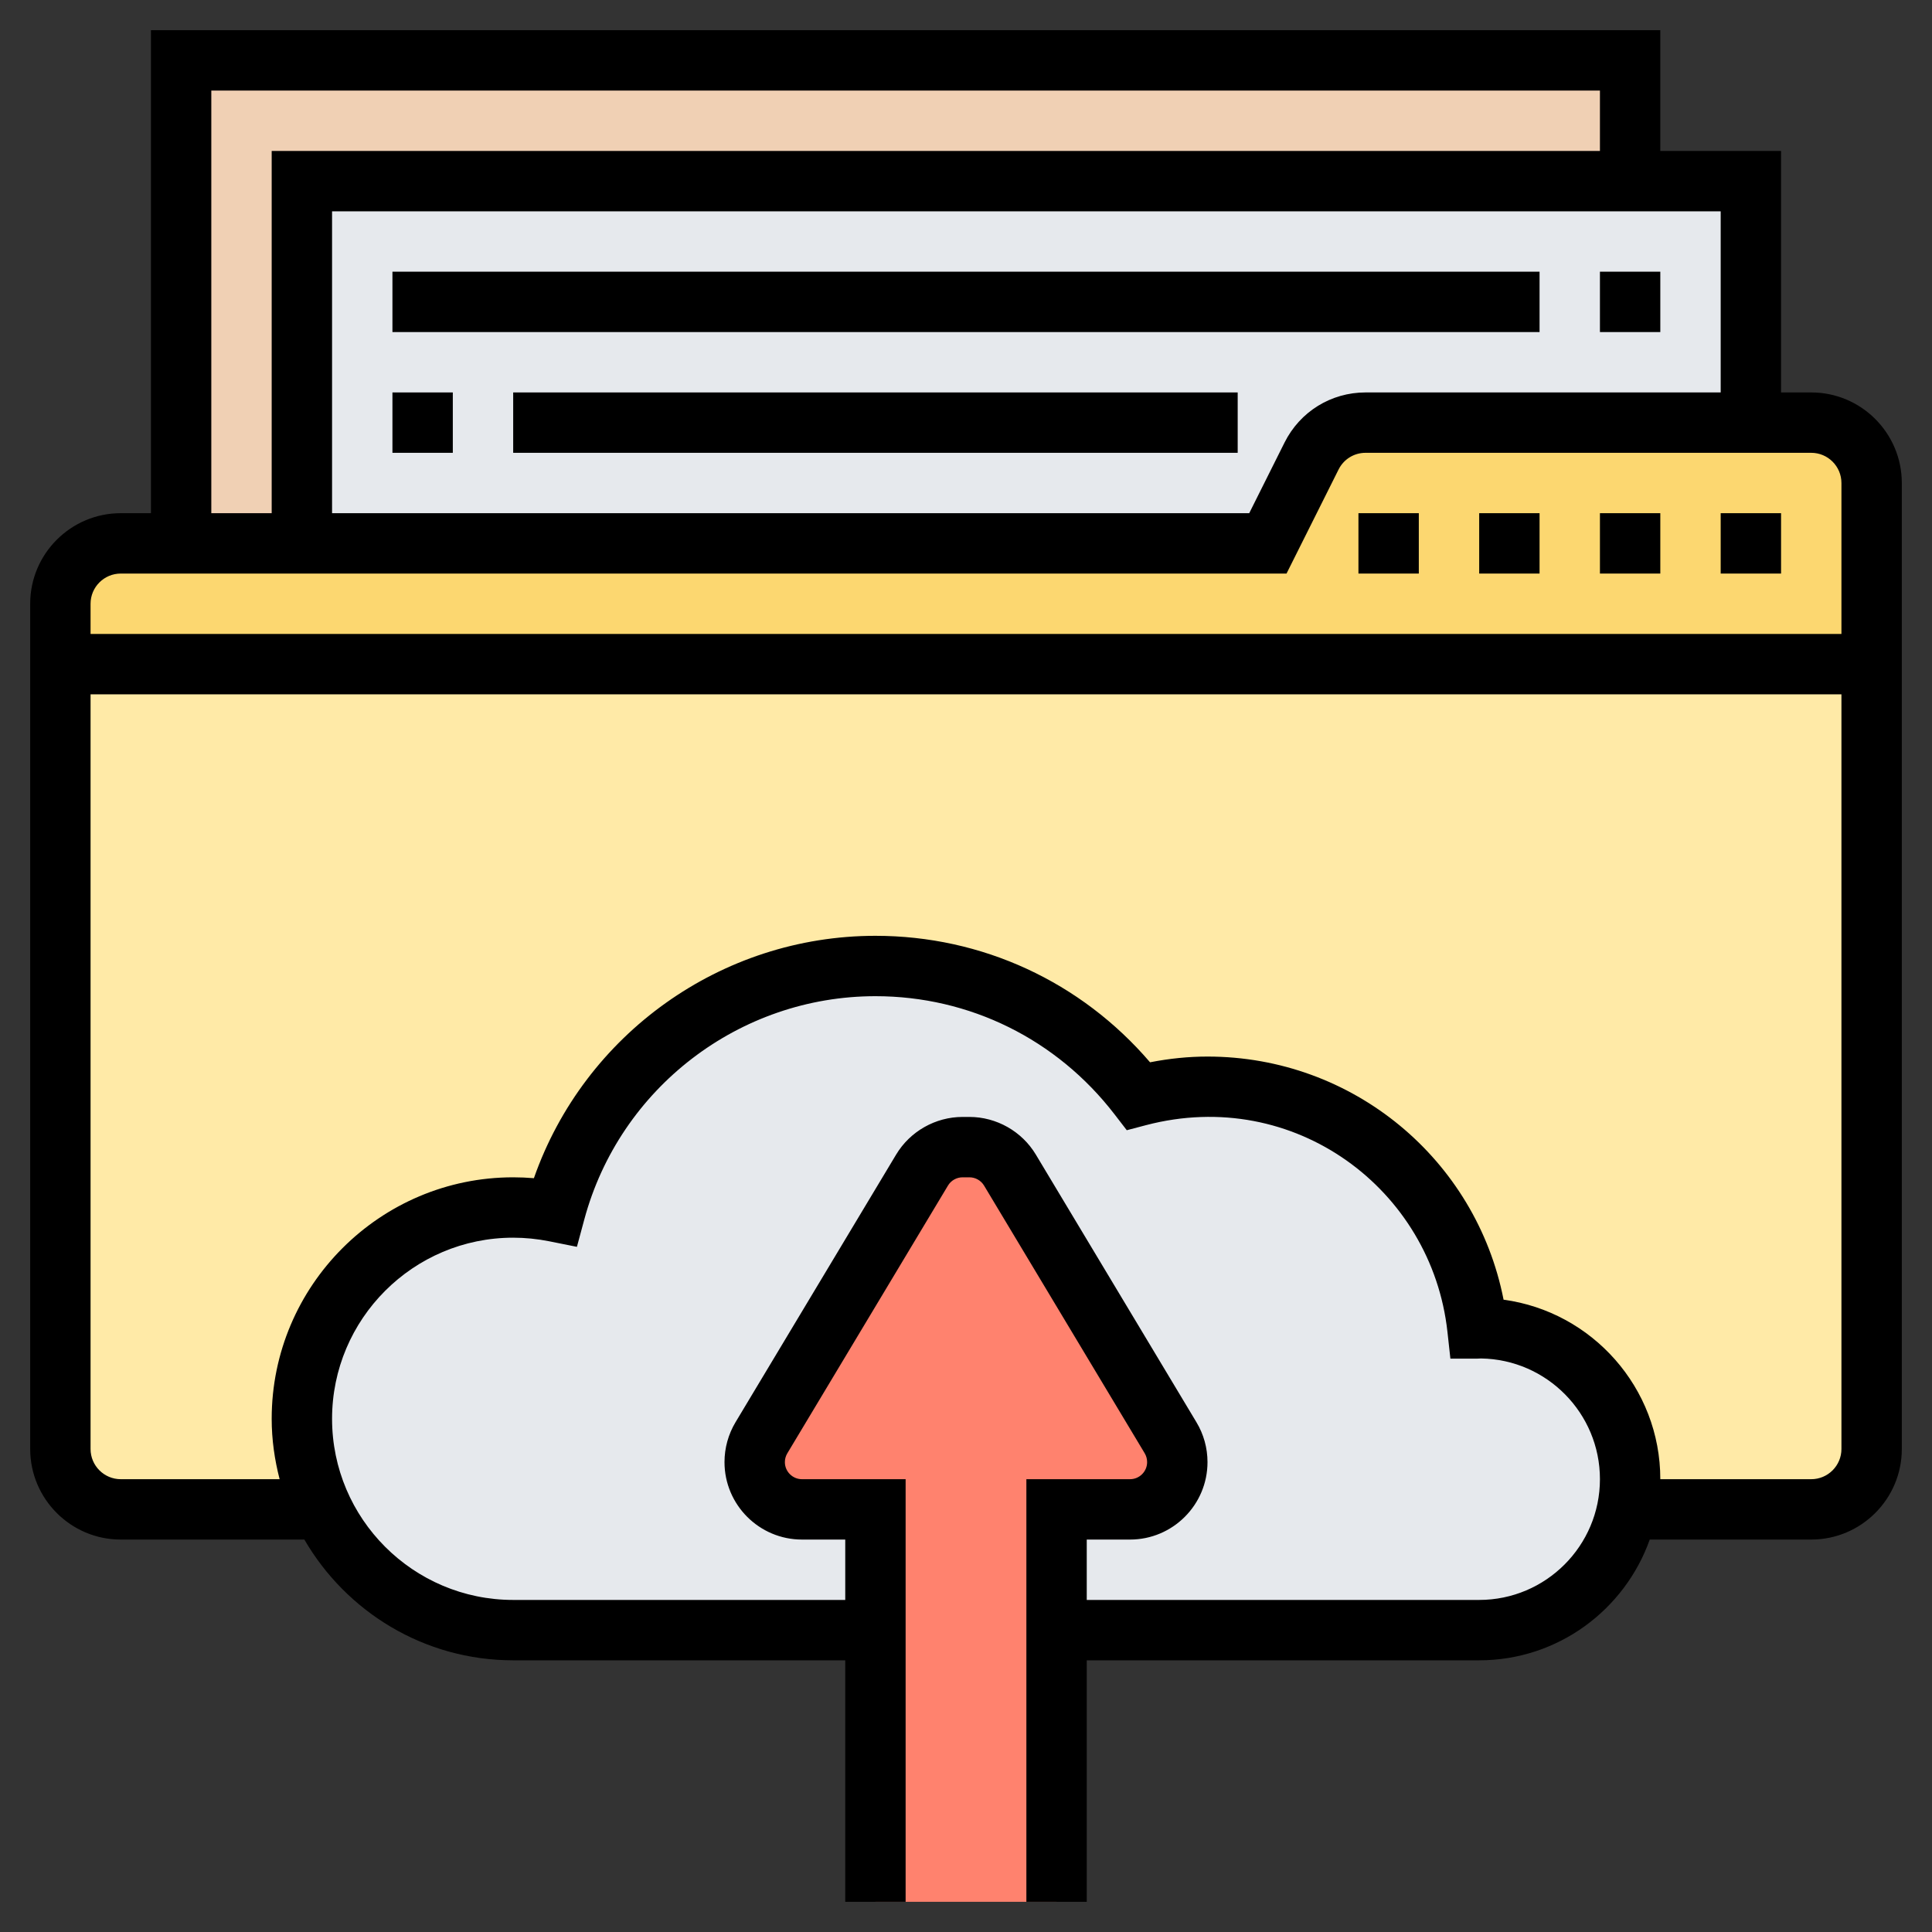 <svg id="Layer_5" enable-background="new 0 0 64 64" height="512" viewBox="0 0 64 64" width="512" xmlns="http://www.w3.org/2000/svg"><rect x="0" y="0" width="64" height="64" fill="#333333" stroke="none"/><g><g><g><path d="m54 2v4h-44v4 8h-4v-16z" fill="#f0d0b4"/></g><g><path d="m10 6v12h32l1.45-2.89c.34-.68 1.03-1.11 1.79-1.11h12.76v-8z" fill="#e6e9ed"/></g><g><path d="m2 22v26c0 1.1.9 2 2 2h56c1.1 0 2-.9 2-2v-26z" fill="#ffeaa7"/></g><g><path d="m62 16v6h-60v-2c0-1.1.9-2 2-2h2 4 32l1.45-2.89c.34-.68 1.03-1.11 1.79-1.11h12.76 2c1.1 0 2 .9 2 2z" fill="#fcd770"/></g><g><path d="m49 44c-.02 0-.04.01-.06.01-.49-4.51-4.31-8.01-8.94-8.01-.79 0-1.56.11-2.29.3-2.01-2.61-5.16-4.3-8.71-4.3-5.08 0-9.35 3.45-10.61 8.14-.45-.09-.91-.14-1.39-.14-3.87 0-7 3.13-7 7 0 1.08.24 2.09.68 3 1.12 2.37 3.52 4 6.32 4h32c2.42 0 4.44-1.72 4.9-4 .07-.32.1-.66.1-1 0-2.76-2.24-5-5-5z" fill="#e6e9ed"/></g><g><path d="m33.46 38.76 5.32 8.87c.14.24.22.52.22.8 0 .87-.7 1.57-1.57 1.57h-2.43v4 9h-6v-9-4h-2.43c-.87 0-1.57-.7-1.57-1.57 0-.28.08-.56.22-.8l5.32-8.87c.29-.47.8-.76 1.35-.76h.22c.55 0 1.06.29 1.35.76z" fill="#ff826e"/></g></g><g><path d="m60 13h-1v-8h-4v-4h-50v16h-1c-1.654 0-3 1.346-3 3v28c0 1.654 1.346 3 3 3h6.082c1.386 2.387 3.964 4 6.918 4h11v8h2v-14h-3.434c-.312 0-.566-.254-.566-.566 0-.103.028-.203.081-.291l5.321-8.868c.101-.17.287-.275.485-.275h.227c.198 0 .383.105.485.275l5.321 8.867c.052.088.08.189.08.292 0 .312-.254.566-.566.566h-3.434v14h2v-8h13c2.607 0 4.824-1.673 5.65-4h5.35c1.654 0 3-1.346 3-3v-32c0-1.654-1.346-3-3-3zm-3-6v6h-11.764c-1.144 0-2.171.636-2.683 1.658l-1.171 2.342h-30.382v-10zm-50-4h46v2h-44v12h-2zm42 50h-13v-2h1.434c1.415 0 2.566-1.151 2.566-2.566 0-.465-.126-.922-.366-1.32l-5.32-8.866c-.461-.77-1.304-1.248-2.201-1.248h-.227c-.896 0-1.74.478-2.2 1.246l-5.321 8.867c-.239.399-.365.856-.365 1.321 0 1.415 1.151 2.566 2.566 2.566h1.434v2h-11c-3.309 0-6-2.691-6-6s2.691-6 6-6c.396 0 .797.04 1.193.119l.918.184.244-.904c1.172-4.357 5.139-7.399 9.645-7.399 3.12 0 6.007 1.427 7.921 3.914l.405.526.642-.169c4.912-1.286 9.461 2.129 9.98 6.844l.098.891h.896l.121-.005c2.177.033 3.937 1.814 3.937 3.999 0 2.206-1.794 4-4 4zm12-5c0 .552-.449 1-1 1h-5c0-3.034-2.265-5.55-5.192-5.946-.912-4.647-4.988-8.054-9.808-8.054-.626 0-1.264.064-1.903.19-2.288-2.67-5.568-4.19-9.097-4.19-5.111 0-9.643 3.26-11.314 8.029-.229-.019-.458-.029-.686-.029-4.411 0-8 3.589-8 8 0 .692.097 1.359.263 2h-5.263c-.551 0-1-.448-1-1v-25h58zm0-27h-58v-1c0-.552.449-1 1-1h38.618l1.724-3.447c.17-.341.513-.553.894-.553h14.764c.551 0 1 .448 1 1z"/><path d="m57 17h2v2h-2z"/><path d="m49 17h2v2h-2z"/><path d="m45 17h2v2h-2z"/><path d="m53 17h2v2h-2z"/><path d="m53 9h2v2h-2z"/><path d="m13 9h38v2h-38z"/><path d="m13 13h2v2h-2z"/><path d="m17 13h24v2h-24z"/></g></g></svg>